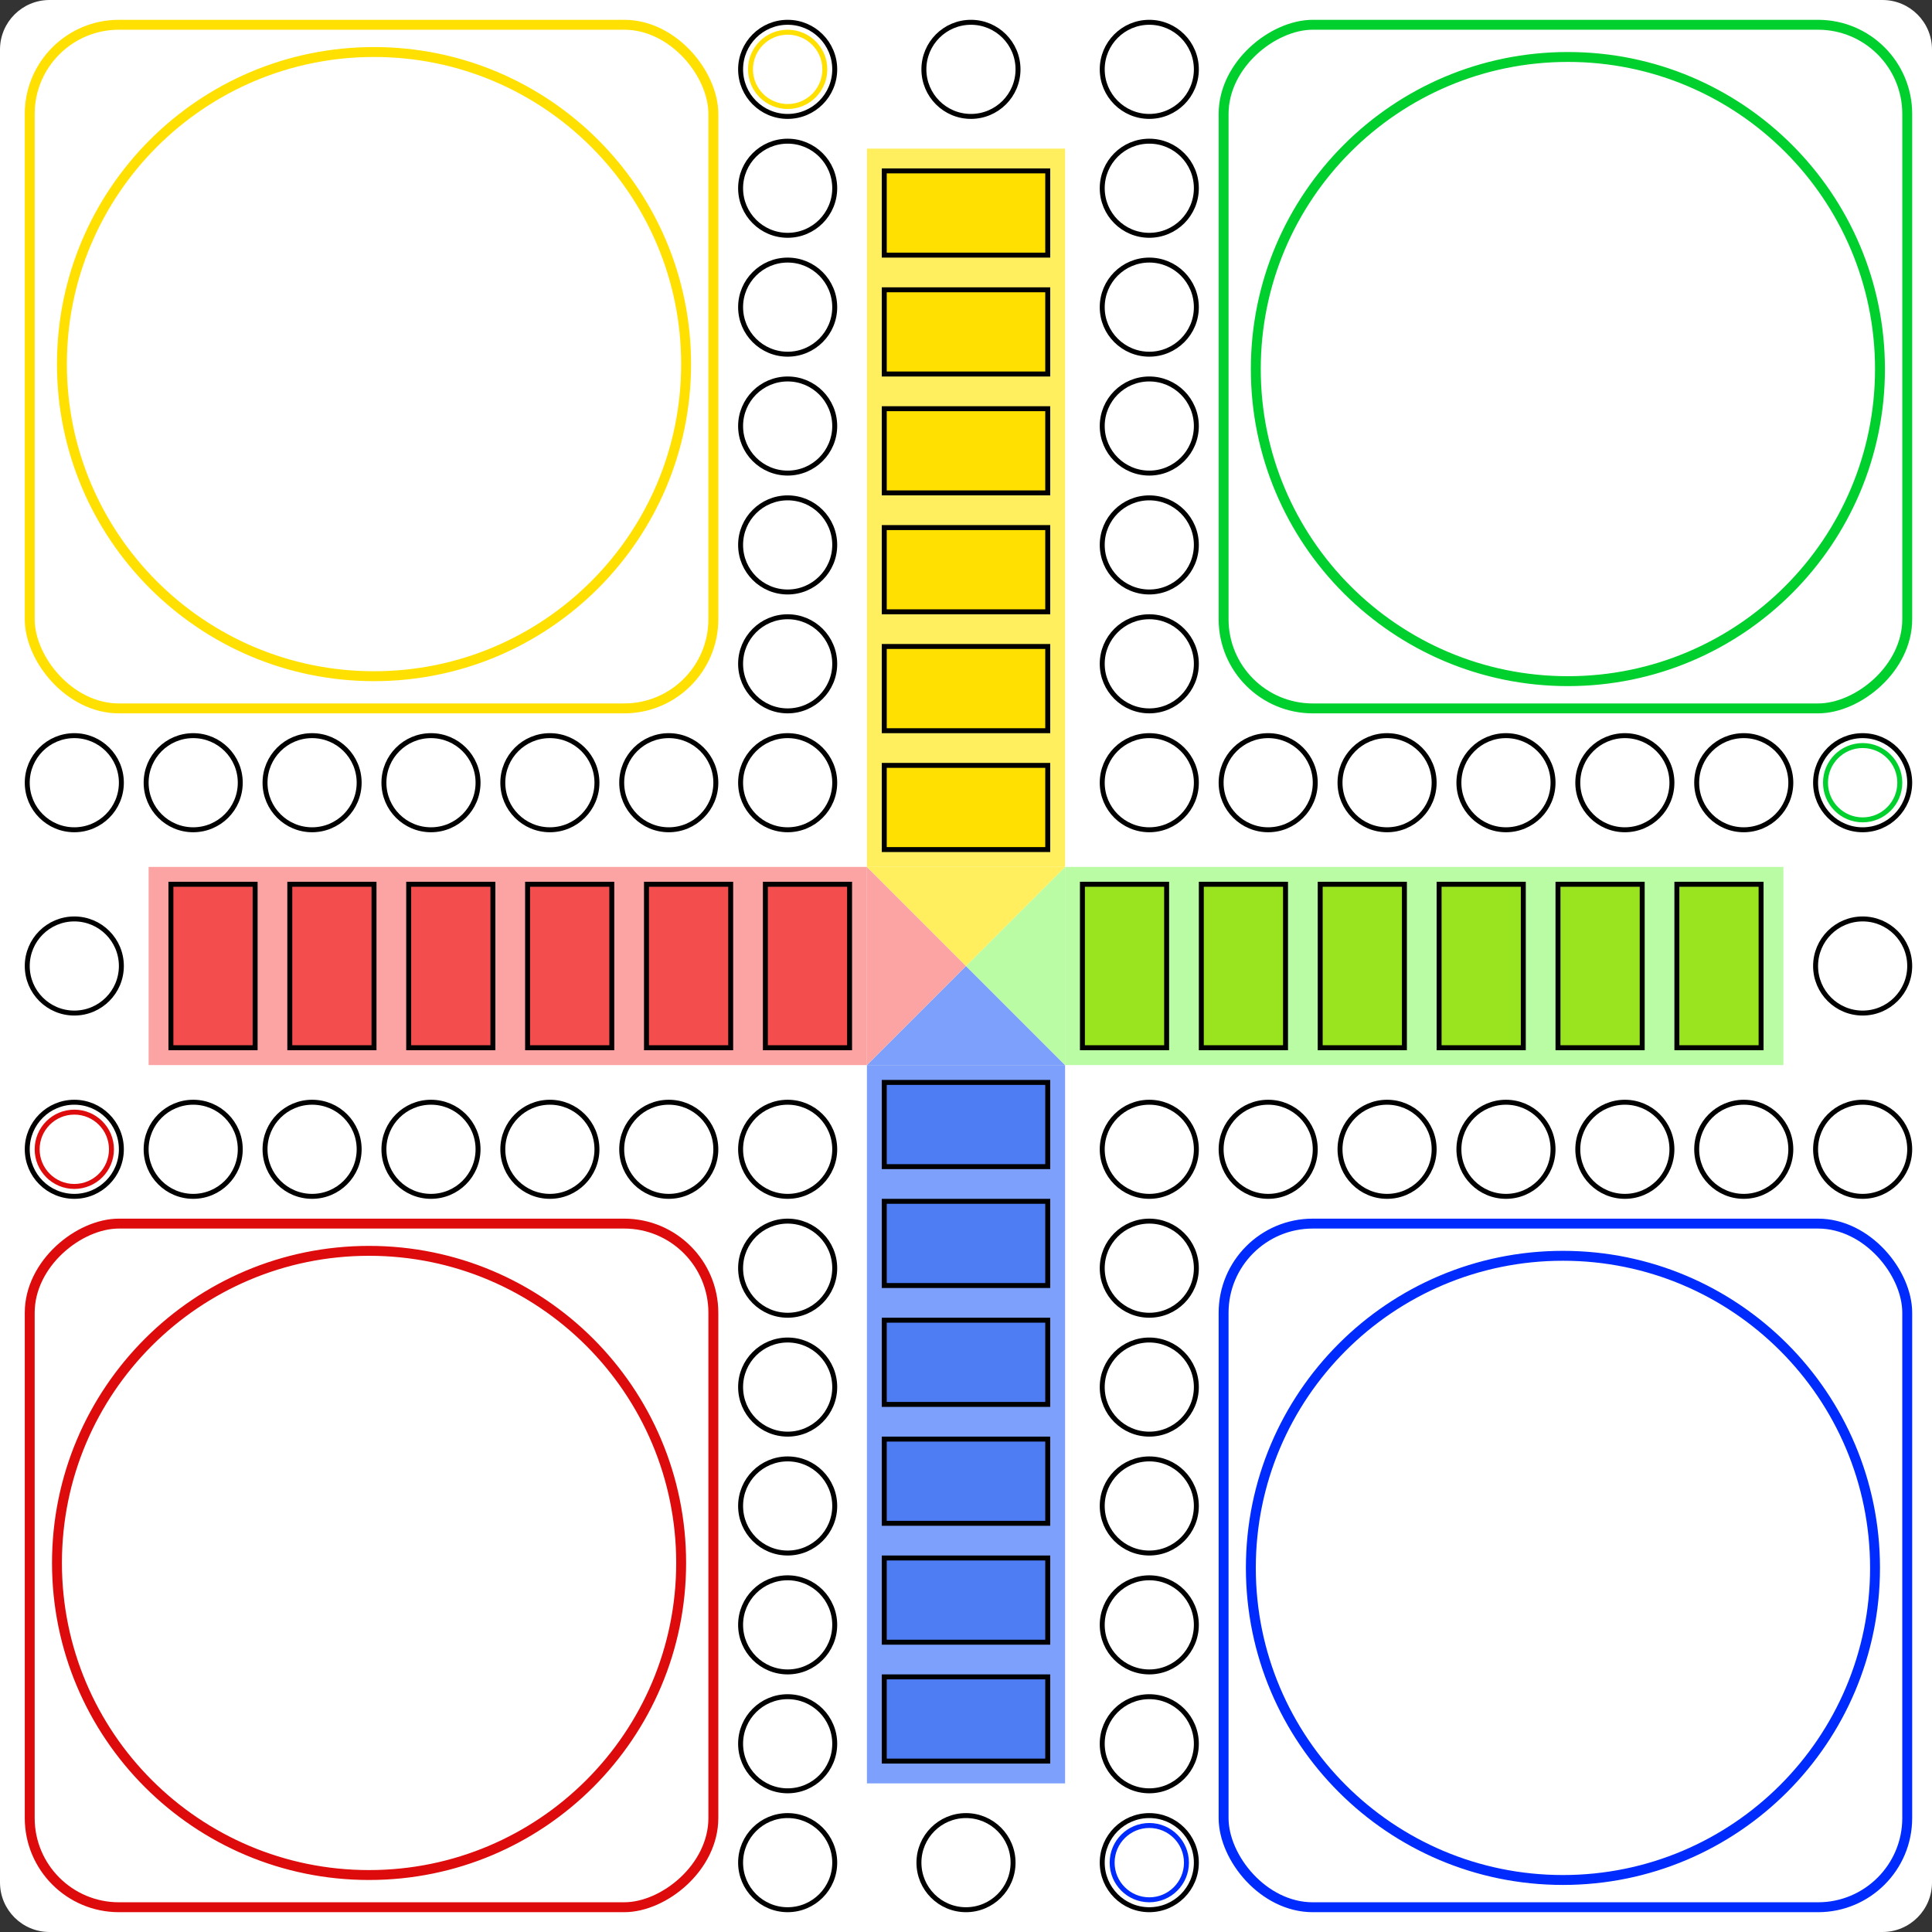 <svg width="390" height="390" viewBox="0 0 390 390" fill="none" xmlns="http://www.w3.org/2000/svg">
<rect x="0" y="0" width="390" height="390" fill="#333333" stroke="none"/>
<path d="M0 10C0 4.477 4.477 0 10 0H380C385.523 0 390 4.477 390 10V380C390 385.523 385.523 390 380 390H10C4.477 390 0 385.523 0 380V10Z" fill="white"/>
<path fill-rule="evenodd" clip-rule="evenodd" d="M137 315.5C137 280.982 109.018 253 74.5 253C39.982 253 12 280.982 12 315.5C12 350.018 39.982 378 74.5 378C109.018 378 137 350.018 137 315.5ZM138 315.5C138 280.43 109.57 252 74.5 252C39.43 252 11 280.43 11 315.5C11 350.57 39.43 379 74.5 379C109.57 379 138 350.57 138 315.5Z" fill="black" stroke="#DD0B0B"/>
<rect x="6" y="385" width="138" height="138" rx="18" transform="rotate(-90 6 385)" stroke="#DD0B0B" stroke-width="2"/>
<circle cx="15" cy="232" r="9.5" transform="rotate(-90 15 232)" stroke="black"/>
<circle cx="15" cy="232" r="7.5" transform="rotate(-90 15 232)" stroke="#DD0B0B"/>
<circle cx="135" cy="232" r="9.5" transform="rotate(-90 135 232)" stroke="black"/>
<circle cx="159" cy="376" r="9.5" transform="rotate(-90 159 376)" stroke="black"/>
<circle cx="159" cy="352" r="9.5" transform="rotate(-90 159 352)" stroke="black"/>
<circle cx="159" cy="280" r="9.5" transform="rotate(-90 159 280)" stroke="black"/>
<circle cx="159" cy="328" r="9.5" transform="rotate(-90 159 328)" stroke="black"/>
<circle cx="159" cy="256" r="9.5" transform="rotate(-90 159 256)" stroke="black"/>
<circle cx="111" cy="232" r="9.5" transform="rotate(-90 111 232)" stroke="black"/>
<circle cx="159" cy="304" r="9.5" transform="rotate(-90 159 304)" stroke="black"/>
<circle cx="15" cy="195" r="9.5" transform="rotate(-90 15 195)" stroke="black"/>
<circle cx="87" cy="232" r="9.5" transform="rotate(-90 87 232)" stroke="black"/>
<circle cx="159" cy="232" r="9.5" transform="rotate(-90 159 232)" stroke="black"/>
<circle cx="39" cy="232" r="9.5" transform="rotate(-90 39 232)" stroke="black"/>
<circle cx="63" cy="232" r="9.5" transform="rotate(-90 63 232)" stroke="black"/>
<path fill-rule="evenodd" clip-rule="evenodd" d="M75.5 136C110.018 136 138 108.018 138 73.5C138 38.982 110.018 11 75.5 11C40.982 11 13 38.982 13 73.5C13 108.018 40.982 136 75.5 136ZM75.5 137C110.57 137 139 108.57 139 73.5C139 38.43 110.57 10 75.5 10C40.43 10 12 38.43 12 73.5C12 108.57 40.43 137 75.5 137Z" fill="#FFE000" stroke="#FFE000"/>
<rect x="6" y="5" width="138" height="138" rx="18" stroke="#FFE000" stroke-width="2"/>
<circle cx="159" cy="14" r="9.5" stroke="black"/>
<circle cx="159" cy="14" r="7.5" stroke="#FFE000"/>
<circle cx="159" cy="134" r="9.5" stroke="black"/>
<circle cx="15" cy="158" r="9.5" stroke="black"/>
<circle cx="39" cy="158" r="9.5" stroke="black"/>
<circle cx="111" cy="158" r="9.5" stroke="black"/>
<circle cx="63" cy="158" r="9.5" stroke="black"/>
<circle cx="135" cy="158" r="9.5" stroke="black"/>
<circle cx="159" cy="110" r="9.5" stroke="black"/>
<circle cx="87" cy="158" r="9.5" stroke="black"/>
<circle cx="196" cy="14" r="9.5" stroke="black"/>
<circle cx="159" cy="86" r="9.5" stroke="black"/>
<circle cx="159" cy="158" r="9.5" stroke="black"/>
<circle cx="159" cy="38" r="9.5" stroke="black"/>
<circle cx="159" cy="62" r="9.5" stroke="black"/>
<path fill-rule="evenodd" clip-rule="evenodd" d="M254 74.5C254 109.018 281.982 137 316.5 137C351.018 137 379 109.018 379 74.5C379 39.982 351.018 12 316.5 12C281.982 12 254 39.982 254 74.5ZM253 74.5C253 109.57 281.43 138 316.5 138C351.57 138 380 109.57 380 74.5C380 39.43 351.57 11 316.5 11C281.43 11 253 39.43 253 74.5Z" fill="black" stroke="#00D02E"/>
<rect x="385" y="5" width="138" height="138" rx="18" transform="rotate(90 385 5)" stroke="#00D02E" stroke-width="2"/>
<circle cx="376" cy="158" r="9.5" transform="rotate(90 376 158)" stroke="black"/>
<circle cx="376" cy="158" r="7.5" transform="rotate(90 376 158)" stroke="#00D02E"/>
<circle cx="256" cy="158" r="9.5" transform="rotate(90 256 158)" stroke="black"/>
<circle cx="232" cy="14" r="9.5" transform="rotate(90 232 14)" stroke="black"/>
<circle cx="232" cy="38" r="9.5" transform="rotate(90 232 38)" stroke="black"/>
<circle cx="232" cy="110" r="9.5" transform="rotate(90 232 110)" stroke="black"/>
<circle cx="232" cy="62" r="9.5" transform="rotate(90 232 62)" stroke="black"/>
<circle cx="232" cy="134" r="9.5" transform="rotate(90 232 134)" stroke="black"/>
<circle cx="280" cy="158" r="9.5" transform="rotate(90 280 158)" stroke="black"/>
<circle cx="232" cy="86" r="9.5" transform="rotate(90 232 86)" stroke="black"/>
<circle cx="376" cy="195" r="9.5" transform="rotate(90 376 195)" stroke="black"/>
<circle cx="304" cy="158" r="9.5" transform="rotate(90 304 158)" stroke="black"/>
<circle cx="232" cy="158" r="9.5" transform="rotate(90 232 158)" stroke="black"/>
<circle cx="352" cy="158" r="9.5" transform="rotate(90 352 158)" stroke="black"/>
<circle cx="328" cy="158" r="9.5" transform="rotate(90 328 158)" stroke="black"/>
<path fill-rule="evenodd" clip-rule="evenodd" d="M315.5 254C280.982 254 253 281.982 253 316.5C253 351.018 280.982 379 315.5 379C350.018 379 378 351.018 378 316.5C378 281.982 350.018 254 315.5 254ZM315.5 253C280.43 253 252 281.43 252 316.5C252 351.57 280.43 380 315.5 380C350.57 380 379 351.57 379 316.5C379 281.43 350.57 253 315.5 253Z" fill="black" stroke="#002BFF"/>
<rect x="385" y="385" width="138" height="138" rx="18" transform="rotate(180 385 385)" stroke="#002BFF" stroke-width="2"/>
<circle cx="232" cy="376" r="9.5" transform="rotate(180 232 376)" stroke="black"/>
<circle cx="232" cy="376" r="7.5" transform="rotate(180 232 376)" stroke="#002BFF"/>
<circle cx="232" cy="256" r="9.5" transform="rotate(180 232 256)" stroke="black"/>
<circle cx="376" cy="232" r="9.5" transform="rotate(180 376 232)" stroke="black"/>
<circle cx="352" cy="232" r="9.5" transform="rotate(180 352 232)" stroke="black"/>
<circle cx="280" cy="232" r="9.5" transform="rotate(180 280 232)" stroke="black"/>
<circle cx="328" cy="232" r="9.5" transform="rotate(180 328 232)" stroke="black"/>
<circle cx="256" cy="232" r="9.5" transform="rotate(180 256 232)" stroke="black"/>
<circle cx="232" cy="280" r="9.5" transform="rotate(180 232 280)" stroke="black"/>
<circle cx="304" cy="232" r="9.5" transform="rotate(180 304 232)" stroke="black"/>
<circle cx="195" cy="376" r="9.5" transform="rotate(180 195 376)" stroke="black"/>
<circle cx="232" cy="304" r="9.5" transform="rotate(180 232 304)" stroke="black"/>
<circle cx="232" cy="232" r="9.5" transform="rotate(180 232 232)" stroke="black"/>
<circle cx="232" cy="352" r="9.5" transform="rotate(180 232 352)" stroke="black"/>
<circle cx="232" cy="328" r="9.5" transform="rotate(180 232 328)" stroke="black"/>
<rect x="215" y="215" width="145" height="40" transform="rotate(90 215 215)" fill="#7CA0FB"/>
<path d="M195 195L215 215H175L195 195Z" fill="#7CA0FB"/>
<rect x="178.5" y="242.5" width="33" height="17" fill="#4D7CF3" stroke="black"/>
<rect x="178.5" y="338.5" width="33" height="17" fill="#4D7CF3" stroke="black"/>
<rect x="178.5" y="314.5" width="33" height="17" fill="#4D7CF3" stroke="black"/>
<rect x="178.5" y="290.5" width="33" height="17" fill="#4D7CF3" stroke="black"/>
<rect x="178.5" y="266.5" width="33" height="17" fill="#4D7CF3" stroke="black"/>
<rect x="178.5" y="218.5" width="33" height="17" fill="#4D7CF3" stroke="black"/>
<rect x="175" y="215" width="145" height="40" transform="rotate(180 175 215)" fill="#FCA3A3"/>
<path d="M195 195L175 215V175L195 195Z" fill="#FCA3A3"/>
<rect x="147.5" y="178.5" width="33" height="17" transform="rotate(90 147.5 178.5)" fill="#F34D4D" stroke="black"/>
<rect x="123.5" y="178.5" width="33" height="17" transform="rotate(90 123.5 178.5)" fill="#F34D4D" stroke="black"/>
<rect x="75.5" y="178.5" width="33" height="17" transform="rotate(90 75.5 178.5)" fill="#F34D4D" stroke="black"/>
<rect x="99.5" y="178.5" width="33" height="17" transform="rotate(90 99.5 178.5)" fill="#F34D4D" stroke="black"/>
<rect x="51.5" y="178.5" width="33" height="17" transform="rotate(90 51.5 178.5)" fill="#F34D4D" stroke="black"/>
<rect x="171.5" y="178.5" width="33" height="17" transform="rotate(90 171.5 178.5)" fill="#F34D4D" stroke="black"/>
<rect x="215" y="175" width="145" height="40" fill="#BAFCA3"/>
<path d="M195 195L215 175V215L195 195Z" fill="#BAFCA3"/>
<rect x="242.5" y="211.5" width="33" height="17" transform="rotate(-90 242.5 211.5)" fill="#9AE41F" stroke="black"/>
<rect x="266.5" y="211.5" width="33" height="17" transform="rotate(-90 266.5 211.5)" fill="#9AE41F" stroke="black"/>
<rect x="338.5" y="211.5" width="33" height="17" transform="rotate(-90 338.5 211.5)" fill="#9AE41F" stroke="black"/>
<rect x="314.5" y="211.5" width="33" height="17" transform="rotate(-90 314.5 211.5)" fill="#9AE41F" stroke="black"/>
<rect x="290.5" y="211.5" width="33" height="17" transform="rotate(-90 290.5 211.5)" fill="#9AE41F" stroke="black"/>
<rect x="218.5" y="211.5" width="33" height="17" transform="rotate(-90 218.5 211.5)" fill="#9AE41F" stroke="black"/>
<rect x="175" y="175" width="145" height="40" transform="rotate(-90 175 175)" fill="#FFEF5E"/>
<path d="M195 195L175 175H215L195 195Z" fill="#FFEF5E"/>
<rect x="211.5" y="171.5" width="33" height="17" transform="rotate(180 211.5 171.5)" fill="#FFE000" stroke="black"/>
<rect x="211.5" y="123.5" width="33" height="17" transform="rotate(180 211.5 123.5)" fill="#FFE000" stroke="black"/>
<rect x="211.5" y="147.5" width="33" height="17" transform="rotate(180 211.5 147.5)" fill="#FFE000" stroke="black"/>
<rect x="211.5" y="99.5" width="33" height="17" transform="rotate(180 211.5 99.5)" fill="#FFE000" stroke="black"/>
<rect x="211.5" y="75.5" width="33" height="17" transform="rotate(180 211.5 75.5)" fill="#FFE000" stroke="black"/>
<rect x="211.5" y="51.5" width="33" height="17" transform="rotate(180 211.5 51.5)" fill="#FFE000" stroke="black"/>
</svg>
